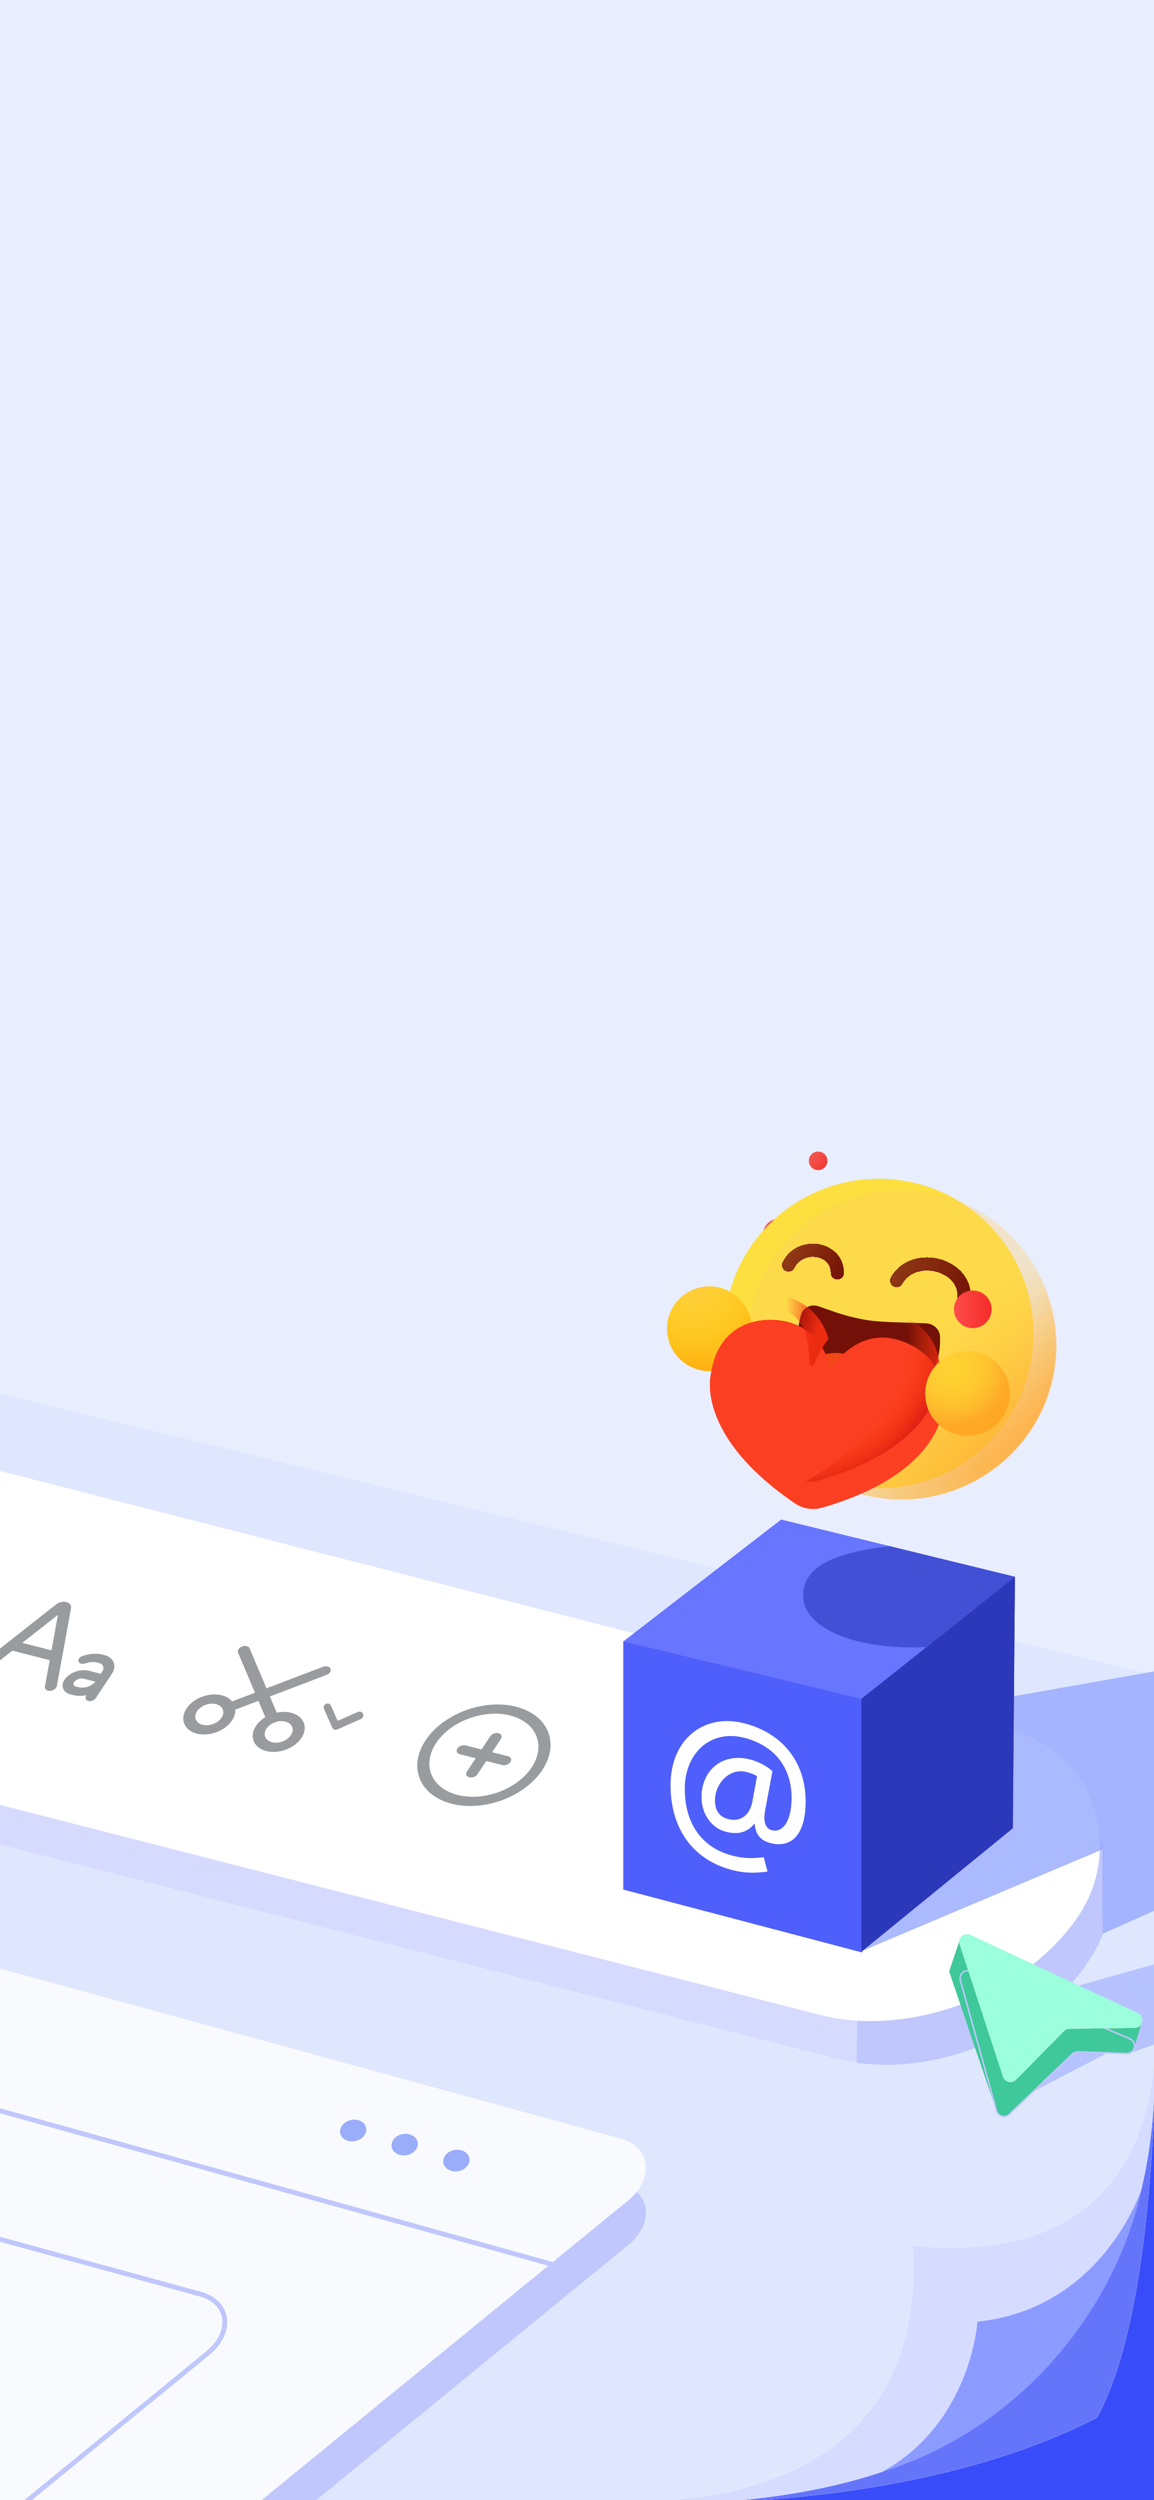 <svg width="750" height="1624" viewBox="0 0 750 1624" fill="none" xmlns="http://www.w3.org/2000/svg">
<g clip-path="url(#clip0_8_285)">
<rect width="750" height="1624" fill="white"/>
<rect width="750" height="1624" fill="#394CF9"/>
<path d="M748.763 -0.031H6.612V1623.97H377.688C377.688 1623.97 573.13 1641.99 712.872 1570.49C766.913 1473.32 748.763 1189.64 748.763 1189.64V-0.031Z" fill="#E6E9FF"/>
<path d="M748.763 -0.031H6.612V1623.97H377.688C377.688 1623.97 573.13 1641.99 712.872 1570.49C766.913 1473.32 748.763 1189.64 748.763 1189.64V-0.031Z" fill="#E6E9FF"/>
<path d="M748.763 -0.031H6.612V1623.97H377.688C377.688 1623.97 573.13 1641.99 712.872 1570.49C766.913 1473.32 748.763 1189.64 748.763 1189.64V-0.031Z" fill="#C0C8FF"/>
<path d="M748.763 -0.031H6.612V1623.97H377.688C377.688 1623.97 573.13 1641.99 712.872 1570.49C766.913 1473.32 748.763 1189.64 748.763 1189.64V-0.031Z" fill="#4052F9" fill-opacity="0.7"/>
<path d="M750.092 35.43H3.613V1626.19C3.613 1626.19 225.898 1620.44 376.599 1626.19C483.76 1630.27 597.158 1620.21 667.851 1548.97C764.814 1453.64 750.092 1355.07 750.092 1266.88C750.092 772.633 750.092 35.43 750.092 35.43Z" fill="#E6E9FF"/>
<path d="M750.092 35.43H3.613V1626.19C3.613 1626.19 225.898 1620.44 376.599 1626.19C483.76 1630.27 597.158 1620.21 667.851 1548.97C764.814 1453.64 750.092 1355.07 750.092 1266.88C750.092 772.633 750.092 35.43 750.092 35.43Z" fill="#D6DCFF"/>
<path d="M572.753 1605.87C668.797 1575.82 726.367 1494.37 742.057 1421.54C742.057 1421.54 717.402 1499.42 635.231 1508.08C634.375 1520.74 625.018 1577.76 572.753 1605.87Z" fill="#8C9BFF"/>
<path d="M750.073 -0.031H-1.003V1623.97H412.163C412.163 1623.97 604.684 1637.52 593.012 1458.59C766.029 1476.48 750.073 1316.21 750.073 1316.21V-0.031Z" fill="#E6E9FF"/>
<path d="M750.073 -0.031H-1.003V1623.97H412.163C412.163 1623.97 604.684 1637.52 593.012 1458.59C766.029 1476.48 750.073 1316.21 750.073 1316.21V-0.031Z" fill="#E6E9FF"/>
<path d="M750.073 -0.031H-1.003V1623.97H412.163C412.163 1623.97 604.684 1637.52 593.012 1458.59C766.029 1476.48 750.073 1316.21 750.073 1316.21V-0.031Z" fill="#F8F9FF"/>
<path d="M750.073 -0.031H-1.003V1623.97H412.163C412.163 1623.97 604.684 1637.52 593.012 1458.59C766.029 1476.48 750.073 1316.21 750.073 1316.21V-0.031Z" fill="#EBF0FF"/>
<path d="M750.073 -0.031H-1.003V1623.97H412.163C412.163 1623.97 604.684 1637.52 593.012 1458.59C766.029 1476.48 750.073 1316.21 750.073 1316.21V-0.031Z" fill="url(#paint0_linear_8_285)" fill-opacity="0.8"/>
<path d="M750.073 -0.031H-1.003V1623.97H412.163C412.163 1623.97 604.684 1637.52 593.012 1458.59C766.029 1476.48 750.073 1316.21 750.073 1316.21V-0.031Z" fill="#DFE7FF"/>
<rect width="998.317" height="213.448" rx="106.724" transform="matrix(0.969 0.248 -0.549 0.836 -205.346 937.062)" fill="#D6DAFF"/>
<path fill-rule="evenodd" clip-rule="evenodd" d="M716.486 1257.27C713.678 1263.87 709.974 1270.49 705.338 1277.05C674.002 1321.4 610.655 1347.5 556.793 1339.89L559.99 1130.88L661.935 1156.69C689.441 1163.66 708.441 1179.09 717.382 1198.68L716.486 1257.27Z" fill="#BFC7FC"/>
<rect width="998.317" height="222.116" rx="111.058" transform="matrix(0.969 0.248 -0.549 0.836 -204.826 903.07)" fill="white"/>
<rect opacity="0.8" width="1559.7" height="1254.21" rx="82" transform="matrix(0.972 0.237 -0.54 0.842 60.176 -301.352)" fill="#EBF0FF"/>
<g style="mix-blend-mode:multiply">
<path d="M589.859 1114.03L559.76 1267.48L716.546 1201.29V1256.13L785.14 1225.57L780.689 1080.24L589.859 1114.03Z" fill="#96A8FD" fill-opacity="0.8"/>
</g>
<path d="M405.16 1066.09L560.246 1103.6V1268.19L405.16 1227.36V1066.09Z" fill="#4E44FF"/>
<path d="M405.16 1066.09L560.246 1103.6V1268.19L405.16 1227.36V1066.09Z" fill="#4F5FFB"/>
<path d="M559.828 1103.28L659.624 1024.11L658.25 1187.54L559.828 1267.77V1103.28Z" fill="#5549FF"/>
<path d="M559.828 1103.28L659.624 1024.11L658.25 1187.54L559.828 1267.77V1103.28Z" fill="#2B38BA"/>
<path d="M507.699 987.102L659.503 1024.22L559.829 1103.46L405.16 1066.23L507.699 987.102Z" fill="#6457FF"/>
<path d="M507.699 987.102L659.503 1024.22L559.829 1103.46L405.16 1066.23L507.699 987.102Z" fill="#6775FF"/>
<path d="M489.062 1169.88L492.013 1153.68C489.447 1152.23 487.265 1151.55 485.084 1150.99C474.305 1148.26 464.681 1158.26 464.681 1169.51C464.681 1176 467.504 1180.16 473.278 1181.62C481.106 1183.61 487.394 1179.38 489.062 1169.88ZM496.376 1206.42L498.814 1215.65C491.372 1216.8 484.057 1216.8 476.23 1214.81C450.951 1208.39 435.809 1188.52 435.809 1159.53C435.809 1129.61 457.623 1112.77 483.544 1119.36C507.925 1125.55 523.58 1143.96 523.58 1170.17C523.58 1192.15 514.085 1200.59 500.739 1197.2C494.965 1195.74 490.987 1192.21 490.474 1184.4C485.084 1191.24 478.155 1191.47 471.739 1189.84C463.013 1187.62 455.955 1179.08 455.955 1167.29C455.955 1150.08 469.3 1138.25 487.522 1142.88C492.142 1144.05 498.301 1146.94 502.022 1150.53L497.66 1173.78C496.89 1177.69 494.965 1186.87 501.509 1188.79C508.439 1190.82 514.47 1183.21 514.47 1167.86C514.47 1147.87 503.177 1133.74 483.544 1128.76C461.858 1123.25 445.048 1138.71 445.048 1161.88C445.048 1185.05 456.597 1200.42 476.23 1205.41C483.672 1207.3 489.062 1207.21 496.376 1206.42Z" fill="white"/>
<path fill-rule="evenodd" clip-rule="evenodd" d="M593.283 1008L659.681 1024.2L611.689 1062.13C609.013 1064.23 606.732 1066.33 601.82 1069.9C555.778 1071.87 522.9 1057.74 522.035 1037.5C521.255 1019.24 538.723 1008.83 578.387 1004.35L593.283 1008Z" fill="#2B38BA" fill-opacity="0.6"/>
<path d="M-1433.18 1742.06C-1450.71 1756.38 -1448.21 1777.04 -1428.3 1782.49L-370.275 2072.1C-357.963 2075.47 -342.452 2071.8 -331.617 2062.94L408.085 1458.48C425.611 1444.16 423.116 1423.5 403.202 1418.05L-654.82 1128.43C-667.132 1125.06 -682.642 1128.74 -693.478 1137.59L-1433.18 1742.06Z" fill="white"/>
<path d="M-1433.18 1742.06C-1450.71 1756.38 -1448.21 1777.04 -1428.3 1782.49L-370.275 2072.1C-357.963 2075.47 -342.452 2071.8 -331.617 2062.94L408.085 1458.48C425.611 1444.16 423.116 1423.5 403.202 1418.05L-654.82 1128.43C-667.132 1125.06 -682.642 1128.74 -693.478 1137.59L-1433.18 1742.06Z" fill="#BFC7FC"/>
<path d="M-1433.18 1713.06C-1450.71 1727.38 -1448.21 1748.04 -1428.3 1753.49L-370.275 2043.1C-357.963 2046.47 -342.452 2042.8 -331.617 2033.94L408.085 1429.48C425.611 1415.16 423.116 1394.5 403.202 1389.05L-654.82 1099.43C-667.132 1096.06 -682.642 1099.74 -693.478 1108.59L-1433.18 1713.06Z" fill="#F9FAFE"/>
<path d="M-1410.9 1761.3C-1427.55 1774.9 -1425.18 1794.53 -1406.26 1799.71L-519.831 2042.35C-508.135 2045.55 -493.4 2042.06 -483.106 2033.65L134.929 1528.61C151.579 1515 149.209 1495.38 130.291 1490.2L-756.139 1247.55C-767.835 1244.35 -782.57 1247.84 -792.864 1256.26L-1410.9 1761.3Z" stroke="url(#paint1_linear_8_285)" stroke-width="3"/>
<path d="M-1410.9 1761.3C-1427.55 1774.9 -1425.18 1794.53 -1406.26 1799.71L-519.831 2042.35C-508.135 2045.55 -493.4 2042.06 -483.106 2033.65L134.929 1528.61C151.579 1515 149.209 1495.38 130.291 1490.2L-756.139 1247.55C-767.835 1244.35 -782.57 1247.84 -792.864 1256.26L-1410.9 1761.3Z" stroke="#DAE3FF" stroke-width="3"/>
<path d="M-1410.9 1761.3C-1427.55 1774.9 -1425.18 1794.53 -1406.26 1799.71L-519.831 2042.35C-508.135 2045.55 -493.4 2042.06 -483.106 2033.65L134.929 1528.61C151.579 1515 149.209 1495.38 130.291 1490.2L-756.139 1247.55C-767.835 1244.35 -782.57 1247.84 -792.864 1256.26L-1410.9 1761.3Z" stroke="#BFC7FC" stroke-width="3"/>
<path d="M360.006 1471.14L-144.173 1330.96" stroke="#A5B4FE" stroke-width="3"/>
<path d="M360.006 1471.14L-144.173 1330.96" stroke="#DAE3FF" stroke-width="3"/>
<path d="M360.006 1471.14L-144.173 1330.96" stroke="#BFC7FC" stroke-width="3"/>
<ellipse cx="7.832" cy="7.832" rx="7.832" ry="7.832" transform="matrix(0.896 0.443 -0.618 0.786 227.357 1374.27)" fill="#9AADFA"/>
<ellipse cx="7.832" cy="7.832" rx="7.832" ry="7.832" transform="matrix(0.867 0.499 -0.666 0.746 261.43 1383.32)" fill="#9AADFA"/>
<ellipse cx="7.832" cy="7.832" rx="7.832" ry="7.832" transform="matrix(0.867 0.499 -0.666 0.746 295.029 1393.68)" fill="#9AADFA"/>
<g opacity="0.6">
<g opacity="0.8">
<path d="M29.174 1095.54L32.298 1078.39L32.237 1078.37L8.103 1072.22L8.043 1072.2L-9.206 1085.76C-10.867 1087.06 -13.351 1087.29 -14.754 1086.27C-16.158 1085.26 -15.949 1083.37 -14.288 1082.07L36.514 1042.15C40.654 1038.9 46.925 1040.5 46.175 1044.62L36.972 1095.14C36.671 1096.79 34.682 1098.22 32.528 1098.33C30.375 1098.44 28.873 1097.19 29.174 1095.54ZM37.664 1048.93L14.482 1067.15L33.465 1071.99L37.664 1048.93Z" fill="#2B2F36"/>
<path d="M63.207 1079.91C61.182 1079.4 58.832 1079.49 56.56 1080.16L55.098 1080.59C53.175 1081.17 51.321 1080.51 50.956 1079.14C50.592 1077.76 51.855 1076.18 53.778 1075.61L55.24 1075.18C59.133 1074.02 63.161 1073.87 66.63 1074.76L67.758 1075.04C72.918 1076.36 75.452 1080.45 73.885 1084.92C73.598 1085.74 73.19 1086.55 72.668 1087.34L62.195 1103.1C61.249 1104.53 59.093 1105.33 57.38 1104.89C55.666 1104.45 55.045 1102.94 55.991 1101.52L56.239 1101.14C53.345 1101.75 50.358 1101.77 47.628 1101.08L45.789 1100.61C40.988 1099.38 39.242 1095.16 41.89 1091.16C45.018 1086.45 52.151 1083.8 57.822 1085.25L65.499 1087.21L66.464 1085.75C66.717 1085.37 66.914 1084.98 67.053 1084.58C67.748 1082.6 66.624 1080.79 64.335 1080.2L63.207 1079.91ZM62.011 1092.35L54.399 1090.41C52.156 1089.83 49.334 1090.88 48.096 1092.75C47.338 1093.89 47.838 1095.1 49.212 1095.45L51.051 1095.92C54.849 1096.89 59.559 1095.3 62.011 1092.35Z" fill="#2B2F36"/>
</g>
<g opacity="0.8">
<path d="M312.945 1136.39L318.65 1127.79C319.7 1126.21 322.095 1125.32 323.999 1125.8C325.903 1126.29 326.595 1127.97 325.545 1129.55L319.841 1138.15L330.184 1140.78C332.088 1141.27 332.78 1142.95 331.73 1144.53C330.68 1146.11 328.285 1147 326.381 1146.52L316.038 1143.88L310.333 1152.48C309.283 1154.06 306.888 1154.95 304.984 1154.46C303.08 1153.98 302.388 1152.3 303.438 1150.72L309.142 1142.12L298.799 1139.48C296.895 1139 296.203 1137.32 297.253 1135.74C298.303 1134.15 300.698 1133.27 302.602 1133.75L312.945 1136.39ZM297.378 1165.92C314.515 1170.29 336.069 1162.29 345.521 1148.05C354.972 1133.8 348.742 1118.71 331.605 1114.34C314.468 1109.97 292.914 1117.98 283.462 1132.22C274.011 1146.46 280.241 1161.55 297.378 1165.92ZM293.575 1171.66C272.63 1166.31 265.015 1147.87 276.567 1130.46C288.119 1113.05 314.463 1103.27 335.408 1108.61C356.353 1113.95 363.968 1132.39 352.416 1149.8C340.864 1167.21 314.52 1177 293.575 1171.66Z" fill="#2B2F36"/>
</g>
<path d="M154.74 1073.53C154.124 1072.07 155.298 1070.25 157.364 1069.47C159.429 1068.68 161.604 1069.23 162.22 1070.69L173.194 1096.67L209.951 1082.68C212.016 1081.9 214.19 1082.44 214.807 1083.9C215.424 1085.36 214.249 1087.18 212.183 1087.97L175.427 1101.96L179.865 1112.47C182.988 1111.8 186.214 1111.77 189.176 1112.51C197.396 1114.58 200.46 1121.84 196.019 1128.72C191.579 1135.6 181.315 1139.51 173.095 1137.44C164.875 1135.38 161.811 1128.12 166.251 1121.24C167.748 1118.92 169.906 1116.94 172.425 1115.41L167.947 1104.81L152.933 1110.52C153.049 1112.71 152.405 1115.07 150.91 1117.38C146.47 1124.27 136.206 1128.17 127.986 1126.11C119.766 1124.04 116.702 1116.79 121.142 1109.9C125.583 1103.02 135.847 1099.11 144.067 1101.18C147.032 1101.92 149.326 1103.34 150.839 1105.18L165.714 1099.52L154.74 1073.53ZM144.042 1115.66C146.434 1111.95 144.784 1108.04 140.357 1106.93C135.93 1105.82 130.402 1107.92 128.01 1111.63C125.619 1115.34 127.269 1119.24 131.696 1120.36C136.123 1121.47 141.651 1119.37 144.042 1115.66ZM189.151 1126.99C191.543 1123.29 189.893 1119.38 185.465 1118.27C181.038 1117.15 175.511 1119.26 173.119 1122.96C170.728 1126.67 172.378 1130.58 176.805 1131.69C181.232 1132.8 186.76 1130.7 189.151 1126.99Z" fill="#55595E"/>
<path d="M212.869 1109.03L218.157 1121.12L233.633 1114.26" stroke="#55595E" stroke-width="5" stroke-linecap="round" stroke-linejoin="round"/>
</g>
<g style="mix-blend-mode:multiply">
<path d="M685.274 1294.14L666.307 1361.28L720.399 1333.13H735.791L784.347 1315.85L784.349 1266.31L685.274 1294.14Z" fill="#B6C3FF"/>
</g>
<path d="M616.914 1280.58L624.171 1259.02L741.946 1313.55L736.842 1331.14L695.578 1329.64L647.952 1371.96L616.914 1280.58Z" fill="#FEBA15"/>
<path d="M616.914 1280.58L624.171 1259.02L741.946 1313.55L736.842 1331.14L695.578 1329.64L647.952 1371.96L616.914 1280.58Z" fill="#45CAFF"/>
<path d="M616.914 1280.58L624.171 1259.02L741.946 1313.55L736.842 1331.14L695.578 1329.64L647.952 1371.96L616.914 1280.58Z" fill="#3FC99A"/>
<path d="M734.315 1324.29L630.924 1280.48C627.07 1278.85 623.035 1282.39 624.156 1286.43L647.694 1371.11C648.706 1374.75 653.233 1376 655.965 1373.39L697.027 1334.16C698.001 1333.23 699.31 1332.74 700.656 1332.78L732.19 1333.89C737.733 1334.08 739.422 1326.45 734.315 1324.29Z" fill="#FEBA15"/>
<path d="M734.315 1324.29L630.924 1280.48C627.07 1278.85 623.035 1282.39 624.156 1286.43L647.694 1371.11C648.706 1374.75 653.233 1376 655.965 1373.39L697.027 1334.16C698.001 1333.23 699.31 1332.74 700.656 1332.78L732.19 1333.89C737.733 1334.08 739.422 1326.45 734.315 1324.29Z" fill="#45CAFF"/>
<path d="M734.315 1324.29L630.924 1280.48C627.07 1278.85 623.035 1282.39 624.156 1286.43L647.694 1371.11C648.706 1374.75 653.233 1376 655.965 1373.39L697.027 1334.16C698.001 1333.23 699.31 1332.74 700.656 1332.78L732.19 1333.89C737.733 1334.08 739.422 1326.45 734.315 1324.29Z" fill="#3FC99A"/>
<path d="M734.315 1324.29L630.924 1280.48C627.07 1278.85 623.035 1282.39 624.156 1286.43L647.694 1371.11C648.706 1374.75 653.233 1376 655.965 1373.39L697.027 1334.16C698.001 1333.23 699.31 1332.74 700.656 1332.78L732.19 1333.89C737.733 1334.08 739.422 1326.45 734.315 1324.29Z" stroke="#BFC7FC"/>
<path d="M739.513 1307.68L630.606 1256.87C626.64 1255.02 622.378 1258.8 623.741 1262.96L651.934 1349.03C653.1 1352.59 657.619 1353.65 660.247 1350.98L691.459 1319.32C692.381 1318.38 693.634 1317.85 694.948 1317.83L737.471 1317.21C742.781 1317.14 744.325 1309.93 739.513 1307.68Z" fill="white"/>
<path d="M739.513 1307.68L630.606 1256.87C626.64 1255.02 622.378 1258.8 623.741 1262.96L651.934 1349.03C653.1 1352.59 657.619 1353.65 660.247 1350.98L691.459 1319.32C692.381 1318.38 693.634 1317.85 694.948 1317.83L737.471 1317.21C742.781 1317.14 744.325 1309.93 739.513 1307.68Z" fill="#FFD521"/>
<path d="M739.513 1307.68L630.606 1256.87C626.64 1255.02 622.378 1258.8 623.741 1262.96L651.934 1349.03C653.1 1352.59 657.619 1353.65 660.247 1350.98L691.459 1319.32C692.381 1318.38 693.634 1317.85 694.948 1317.83L737.471 1317.21C742.781 1317.14 744.325 1309.93 739.513 1307.68Z" fill="#98E1FE"/>
<path d="M739.513 1307.68L630.606 1256.87C626.64 1255.02 622.378 1258.8 623.741 1262.96L651.934 1349.03C653.1 1352.59 657.619 1353.65 660.247 1350.98L691.459 1319.32C692.381 1318.38 693.634 1317.85 694.948 1317.83L737.471 1317.21C742.781 1317.14 744.325 1309.93 739.513 1307.68Z" fill="#9BFFDD"/>
<circle cx="495.86" cy="850.493" r="12.229" fill="url(#paint2_linear_8_285)"/>
<circle cx="506.445" cy="802.202" r="10.665" transform="rotate(31.216 506.445 802.202)" fill="url(#paint3_linear_8_285)"/>
<g filter="url(#filter0_i_8_285)">
<circle cx="585.775" cy="873.524" r="100.475" transform="rotate(1.88 585.775 873.524)" fill="#FFD521"/>
<circle cx="585.775" cy="873.524" r="100.475" transform="rotate(1.88 585.775 873.524)" fill="#FDE040"/>
</g>
<g style="mix-blend-mode:multiply">
<circle cx="585.775" cy="873.524" r="100.475" transform="rotate(1.88 585.775 873.524)" fill="url(#paint4_radial_8_285)" fill-opacity="0.6"/>
</g>
<g style="mix-blend-mode:multiply">
<circle cx="585.775" cy="873.524" r="100.475" transform="rotate(1.88 585.775 873.524)" fill="url(#paint5_radial_8_285)" fill-opacity="0.5"/>
</g>
<g style="mix-blend-mode:multiply">
<path fill-rule="evenodd" clip-rule="evenodd" d="M557.124 961.268C612.584 963.089 659.02 919.605 660.841 864.144C662.01 828.512 644.48 796.605 617.086 777.862C658.716 791.244 688.209 830.945 686.703 876.821C684.882 932.282 638.446 975.766 582.986 973.946C563.157 973.295 544.86 966.941 529.616 956.511C538.313 959.306 547.539 960.953 557.124 961.268Z" fill="url(#paint6_linear_8_285)" fill-opacity="0.6"/>
</g>
<g filter="url(#filter1_d_8_285)">
<path fill-rule="evenodd" clip-rule="evenodd" d="M530.43 814.736C524.919 813.911 519.029 816.247 516.348 821.796C515.314 823.935 512.743 824.831 510.604 823.798C508.465 822.765 507.569 820.193 508.602 818.054C513.216 808.504 523.182 804.953 531.704 806.229C540.318 807.52 548.489 813.974 548.487 825.007C548.487 827.383 546.561 829.308 544.186 829.308C541.81 829.307 539.885 827.381 539.885 825.006C539.886 819.185 535.849 815.548 530.43 814.736Z" fill="url(#paint7_linear_8_285)" shape-rendering="crispEdges"/>
</g>
<g filter="url(#filter2_d_8_285)">
<path fill-rule="evenodd" clip-rule="evenodd" d="M609.086 824.451C600.388 821.91 590.86 824.323 586.451 832.13C585.283 834.198 582.659 834.928 580.591 833.759C578.523 832.591 577.793 829.968 578.961 827.899C585.919 815.58 600.235 812.903 611.499 816.194C622.842 819.508 633.053 829.518 630.474 844.142C630.062 846.482 627.831 848.044 625.492 847.631C623.153 847.219 621.59 844.988 622.003 842.649C623.578 833.713 617.706 826.969 609.086 824.451Z" fill="url(#paint8_linear_8_285)" shape-rendering="crispEdges"/>
</g>
<path d="M555.817 916.056C581.033 920.884 605.388 904.356 610.215 879.14C610.822 875.969 611.05 872.159 610.969 868.471C610.862 863.557 606.845 859.849 601.937 859.594C588.123 858.877 572.186 859.207 560.956 857.057C547.266 854.436 540.943 851.511 531.855 848.497C526.807 846.823 521.624 849.476 520.399 854.651C519.766 857.327 519.23 859.939 518.901 861.658C514.074 886.874 530.602 911.229 555.817 916.056Z" fill="#731007"/>
<path fill-rule="evenodd" clip-rule="evenodd" d="M597.756 903.362C587.222 914.083 571.693 919.503 555.824 916.465C540.026 913.441 527.638 902.752 521.776 888.989C527.419 882.061 536.33 878.018 545.884 878.998C551.205 879.543 556.015 881.574 559.944 884.637C564.123 882.863 568.796 882.089 573.632 882.585C585.556 883.808 594.946 892.39 597.756 903.362Z" fill="#F24817"/>
<path fill-rule="evenodd" clip-rule="evenodd" d="M602.479 897.725C592.263 912.097 574.274 919.997 555.824 916.465C540.026 913.441 527.638 902.752 521.776 888.989C527.419 882.061 536.33 878.018 545.884 878.998C552.224 879.648 557.838 882.406 562.101 886.506C567.267 883.106 573.593 881.398 580.224 882.078C590.214 883.102 598.425 889.292 602.479 897.725Z" fill="url(#paint9_linear_8_285)"/>
<circle cx="461.031" cy="863.071" r="27.511" transform="rotate(1.895 461.031 863.071)" fill="#FFCC3F"/>
<circle cx="461.031" cy="863.071" r="27.511" transform="rotate(1.895 461.031 863.071)" fill="url(#paint10_radial_8_285)"/>
<g filter="url(#filter3_di_8_285)">
<path d="M609.531 899.056C616.184 859.426 578.261 852.284 578.261 852.284C552.02 846.516 536.799 872.272 536.799 872.272C536.799 872.272 533.262 843.869 503.714 840.271C503.714 840.271 465.719 833.783 459.334 874.853C459.334 874.853 448.168 914.222 513.873 959.028C518.998 962.514 525.481 963.559 531.441 961.859C607.803 939.912 609.564 899.061 609.564 899.061L609.531 899.056Z" fill="url(#paint11_radial_8_285)"/>
<path d="M609.531 899.056C616.184 859.426 578.261 852.284 578.261 852.284C552.02 846.516 536.799 872.272 536.799 872.272C536.799 872.272 533.262 843.869 503.714 840.271C503.714 840.271 465.719 833.783 459.334 874.853C459.334 874.853 448.168 914.222 513.873 959.028C518.998 962.514 525.481 963.559 531.441 961.859C607.803 939.912 609.564 899.061 609.564 899.061L609.531 899.056Z" fill="#FF450F"/>
<path d="M609.531 899.056C616.184 859.426 578.261 852.284 578.261 852.284C552.02 846.516 536.799 872.272 536.799 872.272C536.799 872.272 533.262 843.869 503.714 840.271C503.714 840.271 465.719 833.783 459.334 874.853C459.334 874.853 448.168 914.222 513.873 959.028C518.998 962.514 525.481 963.559 531.441 961.859C607.803 939.912 609.564 899.061 609.564 899.061L609.531 899.056Z" fill="#F93A36" fill-opacity="0.5"/>
</g>
<path d="M487.613 841.475C513.294 849.67 525.056 854.337 526.013 883.474C526.206 889.361 528.711 886.872 529.072 886.038C531.88 879.559 533.855 875.594 538.333 869.825C537.598 865.517 530.411 843.948 503.536 840.682C503.536 840.682 496.167 839.361 487.645 841.48L487.613 841.475Z" fill="url(#paint12_radial_8_285)"/>
<path d="M531.823 961.699C529.171 962.469 526.409 962.689 523.703 962.352C555.03 944.389 574.951 921.262 580.346 902.844C588.694 874.361 570.401 856.017 559.072 853.06C568.012 850.411 574.742 851.362 578.638 852.156C578.638 852.156 616.555 859.33 609.908 898.929C609.908 898.929 608.147 939.78 531.79 961.694L531.823 961.699Z" fill="url(#paint13_radial_8_285)"/>
<g filter="url(#filter4_dii_8_285)">
<circle cx="628.83" cy="896.032" r="27.511" transform="rotate(1.895 628.83 896.032)" fill="#FFD031"/>
<circle cx="628.83" cy="896.032" r="27.511" transform="rotate(1.895 628.83 896.032)" fill="url(#paint14_radial_8_285)"/>
</g>
<circle cx="632.219" cy="850.493" r="12.229" fill="url(#paint15_linear_8_285)"/>
<circle cx="531.71" cy="754.04" r="6.04" fill="url(#paint16_linear_8_285)"/>
</g>
<defs>
<filter id="filter0_i_8_285" x="470.633" y="765.715" width="215.618" height="208.285" filterUnits="userSpaceOnUse" color-interpolation-filters="sRGB">
<feFlood flood-opacity="0" result="BackgroundImageFix"/>
<feBlend mode="normal" in="SourceGraphic" in2="BackgroundImageFix" result="shape"/>
<feColorMatrix in="SourceAlpha" type="matrix" values="0 0 0 0 0 0 0 0 0 0 0 0 0 0 0 0 0 0 127 0" result="hardAlpha"/>
<feOffset dx="-14.666" dy="-7.333"/>
<feGaussianBlur stdDeviation="7.333"/>
<feComposite in2="hardAlpha" operator="arithmetic" k2="-1" k3="1"/>
<feColorMatrix type="matrix" values="0 0 0 0 0.994 0 0 0 0 0.897 0 0 0 0 0.571 0 0 0 1 0"/>
<feBlend mode="normal" in2="shape" result="effect1_innerShadow_8_285"/>
</filter>
<filter id="filter1_d_8_285" x="508.173" y="805.979" width="40.315" height="25.162" filterUnits="userSpaceOnUse" color-interpolation-filters="sRGB">
<feFlood flood-opacity="0" result="BackgroundImageFix"/>
<feColorMatrix in="SourceAlpha" type="matrix" values="0 0 0 0 0 0 0 0 0 0 0 0 0 0 0 0 0 0 127 0" result="hardAlpha"/>
<feOffset dy="1.833"/>
<feComposite in2="hardAlpha" operator="out"/>
<feColorMatrix type="matrix" values="0 0 0 0 0.123 0 0 0 0 0.067 0 0 0 0 0 0 0 0 0.8 0"/>
<feBlend mode="normal" in2="BackgroundImageFix" result="effect1_dropShadow_8_285"/>
<feBlend mode="normal" in="SourceGraphic" in2="effect1_dropShadow_8_285" result="shape"/>
</filter>
<filter id="filter2_d_8_285" x="578.404" y="814.902" width="52.473" height="34.629" filterUnits="userSpaceOnUse" color-interpolation-filters="sRGB">
<feFlood flood-opacity="0" result="BackgroundImageFix"/>
<feColorMatrix in="SourceAlpha" type="matrix" values="0 0 0 0 0 0 0 0 0 0 0 0 0 0 0 0 0 0 127 0" result="hardAlpha"/>
<feOffset dy="1.833"/>
<feComposite in2="hardAlpha" operator="out"/>
<feColorMatrix type="matrix" values="0 0 0 0 0.123 0 0 0 0 0.067 0 0 0 0 0 0 0 0 0.8 0"/>
<feBlend mode="normal" in2="BackgroundImageFix" result="effect1_dropShadow_8_285"/>
<feBlend mode="normal" in="SourceGraphic" in2="effect1_dropShadow_8_285" result="shape"/>
</filter>
<filter id="filter3_di_8_285" x="455.848" y="837.13" width="162.769" height="140.194" filterUnits="userSpaceOnUse" color-interpolation-filters="sRGB">
<feFlood flood-opacity="0" result="BackgroundImageFix"/>
<feColorMatrix in="SourceAlpha" type="matrix" values="0 0 0 0 0 0 0 0 0 0 0 0 0 0 0 0 0 0 127 0" result="hardAlpha"/>
<feOffset dx="2.768" dy="2.768"/>
<feGaussianBlur stdDeviation="2.768"/>
<feColorMatrix type="matrix" values="0 0 0 0 0.784 0 0 0 0 0.153 0 0 0 0 0 0 0 0 0.5 0"/>
<feBlend mode="normal" in2="BackgroundImageFix" result="effect1_dropShadow_8_285"/>
<feBlend mode="normal" in="SourceGraphic" in2="effect1_dropShadow_8_285" result="shape"/>
<feColorMatrix in="SourceAlpha" type="matrix" values="0 0 0 0 0 0 0 0 0 0 0 0 0 0 0 0 0 0 127 0" result="hardAlpha"/>
<feOffset dy="14.666"/>
<feGaussianBlur stdDeviation="7.333"/>
<feComposite in2="hardAlpha" operator="arithmetic" k2="-1" k3="1"/>
<feColorMatrix type="matrix" values="0 0 0 0 1 0 0 0 0 0.842 0 0 0 0 0.534 0 0 0 0.5 0"/>
<feBlend mode="normal" in2="shape" result="effect2_innerShadow_8_285"/>
</filter>
<filter id="filter4_dii_8_285" x="586.652" y="861.187" width="84.356" height="91.69" filterUnits="userSpaceOnUse" color-interpolation-filters="sRGB">
<feFlood flood-opacity="0" result="BackgroundImageFix"/>
<feColorMatrix in="SourceAlpha" type="matrix" values="0 0 0 0 0 0 0 0 0 0 0 0 0 0 0 0 0 0 127 0" result="hardAlpha"/>
<feOffset dy="14.666"/>
<feGaussianBlur stdDeviation="7.333"/>
<feComposite in2="hardAlpha" operator="out"/>
<feColorMatrix type="matrix" values="0 0 0 0 0.927 0 0 0 0 0.479 0 0 0 0 0 0 0 0 1 0"/>
<feBlend mode="normal" in2="BackgroundImageFix" result="effect1_dropShadow_8_285"/>
<feBlend mode="normal" in="SourceGraphic" in2="effect1_dropShadow_8_285" result="shape"/>
<feColorMatrix in="SourceAlpha" type="matrix" values="0 0 0 0 0 0 0 0 0 0 0 0 0 0 0 0 0 0 127 0" result="hardAlpha"/>
<feOffset dy="-7.333"/>
<feGaussianBlur stdDeviation="3.667"/>
<feComposite in2="hardAlpha" operator="arithmetic" k2="-1" k3="1"/>
<feColorMatrix type="matrix" values="0 0 0 0 1 0 0 0 0 0.584 0 0 0 0 0.096 0 0 0 1 0"/>
<feBlend mode="normal" in2="shape" result="effect2_innerShadow_8_285"/>
<feColorMatrix in="SourceAlpha" type="matrix" values="0 0 0 0 0 0 0 0 0 0 0 0 0 0 0 0 0 0 127 0" result="hardAlpha"/>
<feOffset dy="1.833"/>
<feGaussianBlur stdDeviation="2.954"/>
<feComposite in2="hardAlpha" operator="arithmetic" k2="-1" k3="1"/>
<feColorMatrix type="matrix" values="0 0 0 0 1 0 0 0 0 1 0 0 0 0 1 0 0 0 1 0"/>
<feBlend mode="normal" in2="effect2_innerShadow_8_285" result="effect3_innerShadow_8_285"/>
</filter>
<linearGradient id="paint0_linear_8_285" x1="374.728" y1="-0.031" x2="374.728" y2="1584.85" gradientUnits="userSpaceOnUse">
<stop stop-color="#D8E0FF"/>
<stop offset="1" stop-color="#EAEFFE" stop-opacity="0"/>
</linearGradient>
<linearGradient id="paint1_linear_8_285" x1="-151.004" y1="1424.32" x2="-343.369" y2="1190.67" gradientUnits="userSpaceOnUse">
<stop stop-color="#A4B4FD"/>
<stop offset="1" stop-color="#AFBDFF" stop-opacity="0"/>
</linearGradient>
<linearGradient id="paint2_linear_8_285" x1="483.631" y1="850.493" x2="508.09" y2="850.493" gradientUnits="userSpaceOnUse">
<stop stop-color="#FF4C4C"/>
<stop offset="1" stop-color="#F42C26"/>
</linearGradient>
<linearGradient id="paint3_linear_8_285" x1="502.676" y1="802.747" x2="515.059" y2="802.917" gradientUnits="userSpaceOnUse">
<stop stop-color="#FC504A"/>
<stop offset="1" stop-color="#F5302B"/>
<stop offset="1" stop-color="#EC241E"/>
</linearGradient>
<radialGradient id="paint4_radial_8_285" cx="0" cy="0" r="1" gradientUnits="userSpaceOnUse" gradientTransform="translate(644.903 946.858) rotate(-134.999) scale(83.621 236.506)">
<stop stop-color="#FFBC2A"/>
<stop offset="1" stop-color="#FFCC5D" stop-opacity="0.33"/>
</radialGradient>
<radialGradient id="paint5_radial_8_285" cx="0" cy="0" r="1" gradientUnits="userSpaceOnUse" gradientTransform="translate(644.903 946.858) rotate(-134.999) scale(83.621 236.506)">
<stop stop-color="#FF9D2A"/>
<stop offset="1" stop-color="#FFCC5D" stop-opacity="0.33"/>
</radialGradient>
<linearGradient id="paint6_linear_8_285" x1="674.607" y1="936.29" x2="633.498" y2="914.179" gradientUnits="userSpaceOnUse">
<stop stop-color="#FF9D2A"/>
<stop offset="1" stop-color="#FFCC5D" stop-opacity="0"/>
</linearGradient>
<linearGradient id="paint7_linear_8_285" x1="550.382" y1="827.714" x2="510.382" y2="807.169" gradientUnits="userSpaceOnUse">
<stop stop-color="#731007"/>
<stop offset="1" stop-color="#731007" stop-opacity="0.77"/>
</linearGradient>
<linearGradient id="paint8_linear_8_285" x1="632.344" y1="846.335" x2="581.297" y2="820.804" gradientUnits="userSpaceOnUse">
<stop stop-color="#731007"/>
<stop offset="1" stop-color="#731007" stop-opacity="0.8"/>
</linearGradient>
<linearGradient id="paint9_linear_8_285" x1="581.238" y1="912.674" x2="550.622" y2="879.633" gradientUnits="userSpaceOnUse">
<stop stop-color="#DA3100"/>
<stop offset="1" stop-color="#F24817" stop-opacity="0"/>
</linearGradient>
<radialGradient id="paint10_radial_8_285" cx="0" cy="0" r="1" gradientUnits="userSpaceOnUse" gradientTransform="translate(450.4 835.559) rotate(44.145) scale(62.887)">
<stop stop-color="#FFE600" stop-opacity="0"/>
<stop offset="1" stop-color="#FFA20D"/>
</radialGradient>
<radialGradient id="paint11_radial_8_285" cx="0" cy="0" r="1" gradientUnits="userSpaceOnUse" gradientTransform="translate(-6075.13 -3426.04) rotate(33.314) scale(128.016 186.797)">
<stop stop-color="#FE140E"/>
<stop offset="0.15" stop-color="#FF3E35"/>
<stop offset="0.37" stop-color="#FE372B"/>
<stop offset="0.57" stop-color="#FB100E"/>
</radialGradient>
<radialGradient id="paint12_radial_8_285" cx="0" cy="0" r="1" gradientUnits="userSpaceOnUse" gradientTransform="translate(478.876 846.848) rotate(30.651) scale(67.103 67.103)">
<stop offset="0.479" stop-color="#FF1F11" stop-opacity="0"/>
<stop offset="0.83" stop-color="#EC2C11"/>
</radialGradient>
<radialGradient id="paint13_radial_8_285" cx="0" cy="0" r="1" gradientUnits="userSpaceOnUse" gradientTransform="translate(515.551 867.662) rotate(10.733) scale(121.935 121.935)">
<stop offset="0.61" stop-color="#FF4009" stop-opacity="0"/>
<stop offset="0.81" stop-color="#E12114"/>
</radialGradient>
<radialGradient id="paint14_radial_8_285" cx="0" cy="0" r="1" gradientUnits="userSpaceOnUse" gradientTransform="translate(618.134 880.047) rotate(47.911) scale(50.336)">
<stop offset="0.082" stop-color="#FDCF31" stop-opacity="0"/>
<stop offset="0.728" stop-color="#FFA928"/>
<stop offset="1" stop-color="#FFA61F"/>
</radialGradient>
<linearGradient id="paint15_linear_8_285" x1="619.99" y1="850.493" x2="644.448" y2="850.493" gradientUnits="userSpaceOnUse">
<stop stop-color="#FF4C4C"/>
<stop offset="1" stop-color="#F42C26"/>
</linearGradient>
<linearGradient id="paint16_linear_8_285" x1="529.39" y1="751.933" x2="535.461" y2="757.677" gradientUnits="userSpaceOnUse">
<stop stop-color="#F3514B"/>
<stop offset="1" stop-color="#F03C36"/>
</linearGradient>
<clipPath id="clip0_8_285">
<rect width="750" height="1624" fill="white"/>
</clipPath>
</defs>
</svg>

